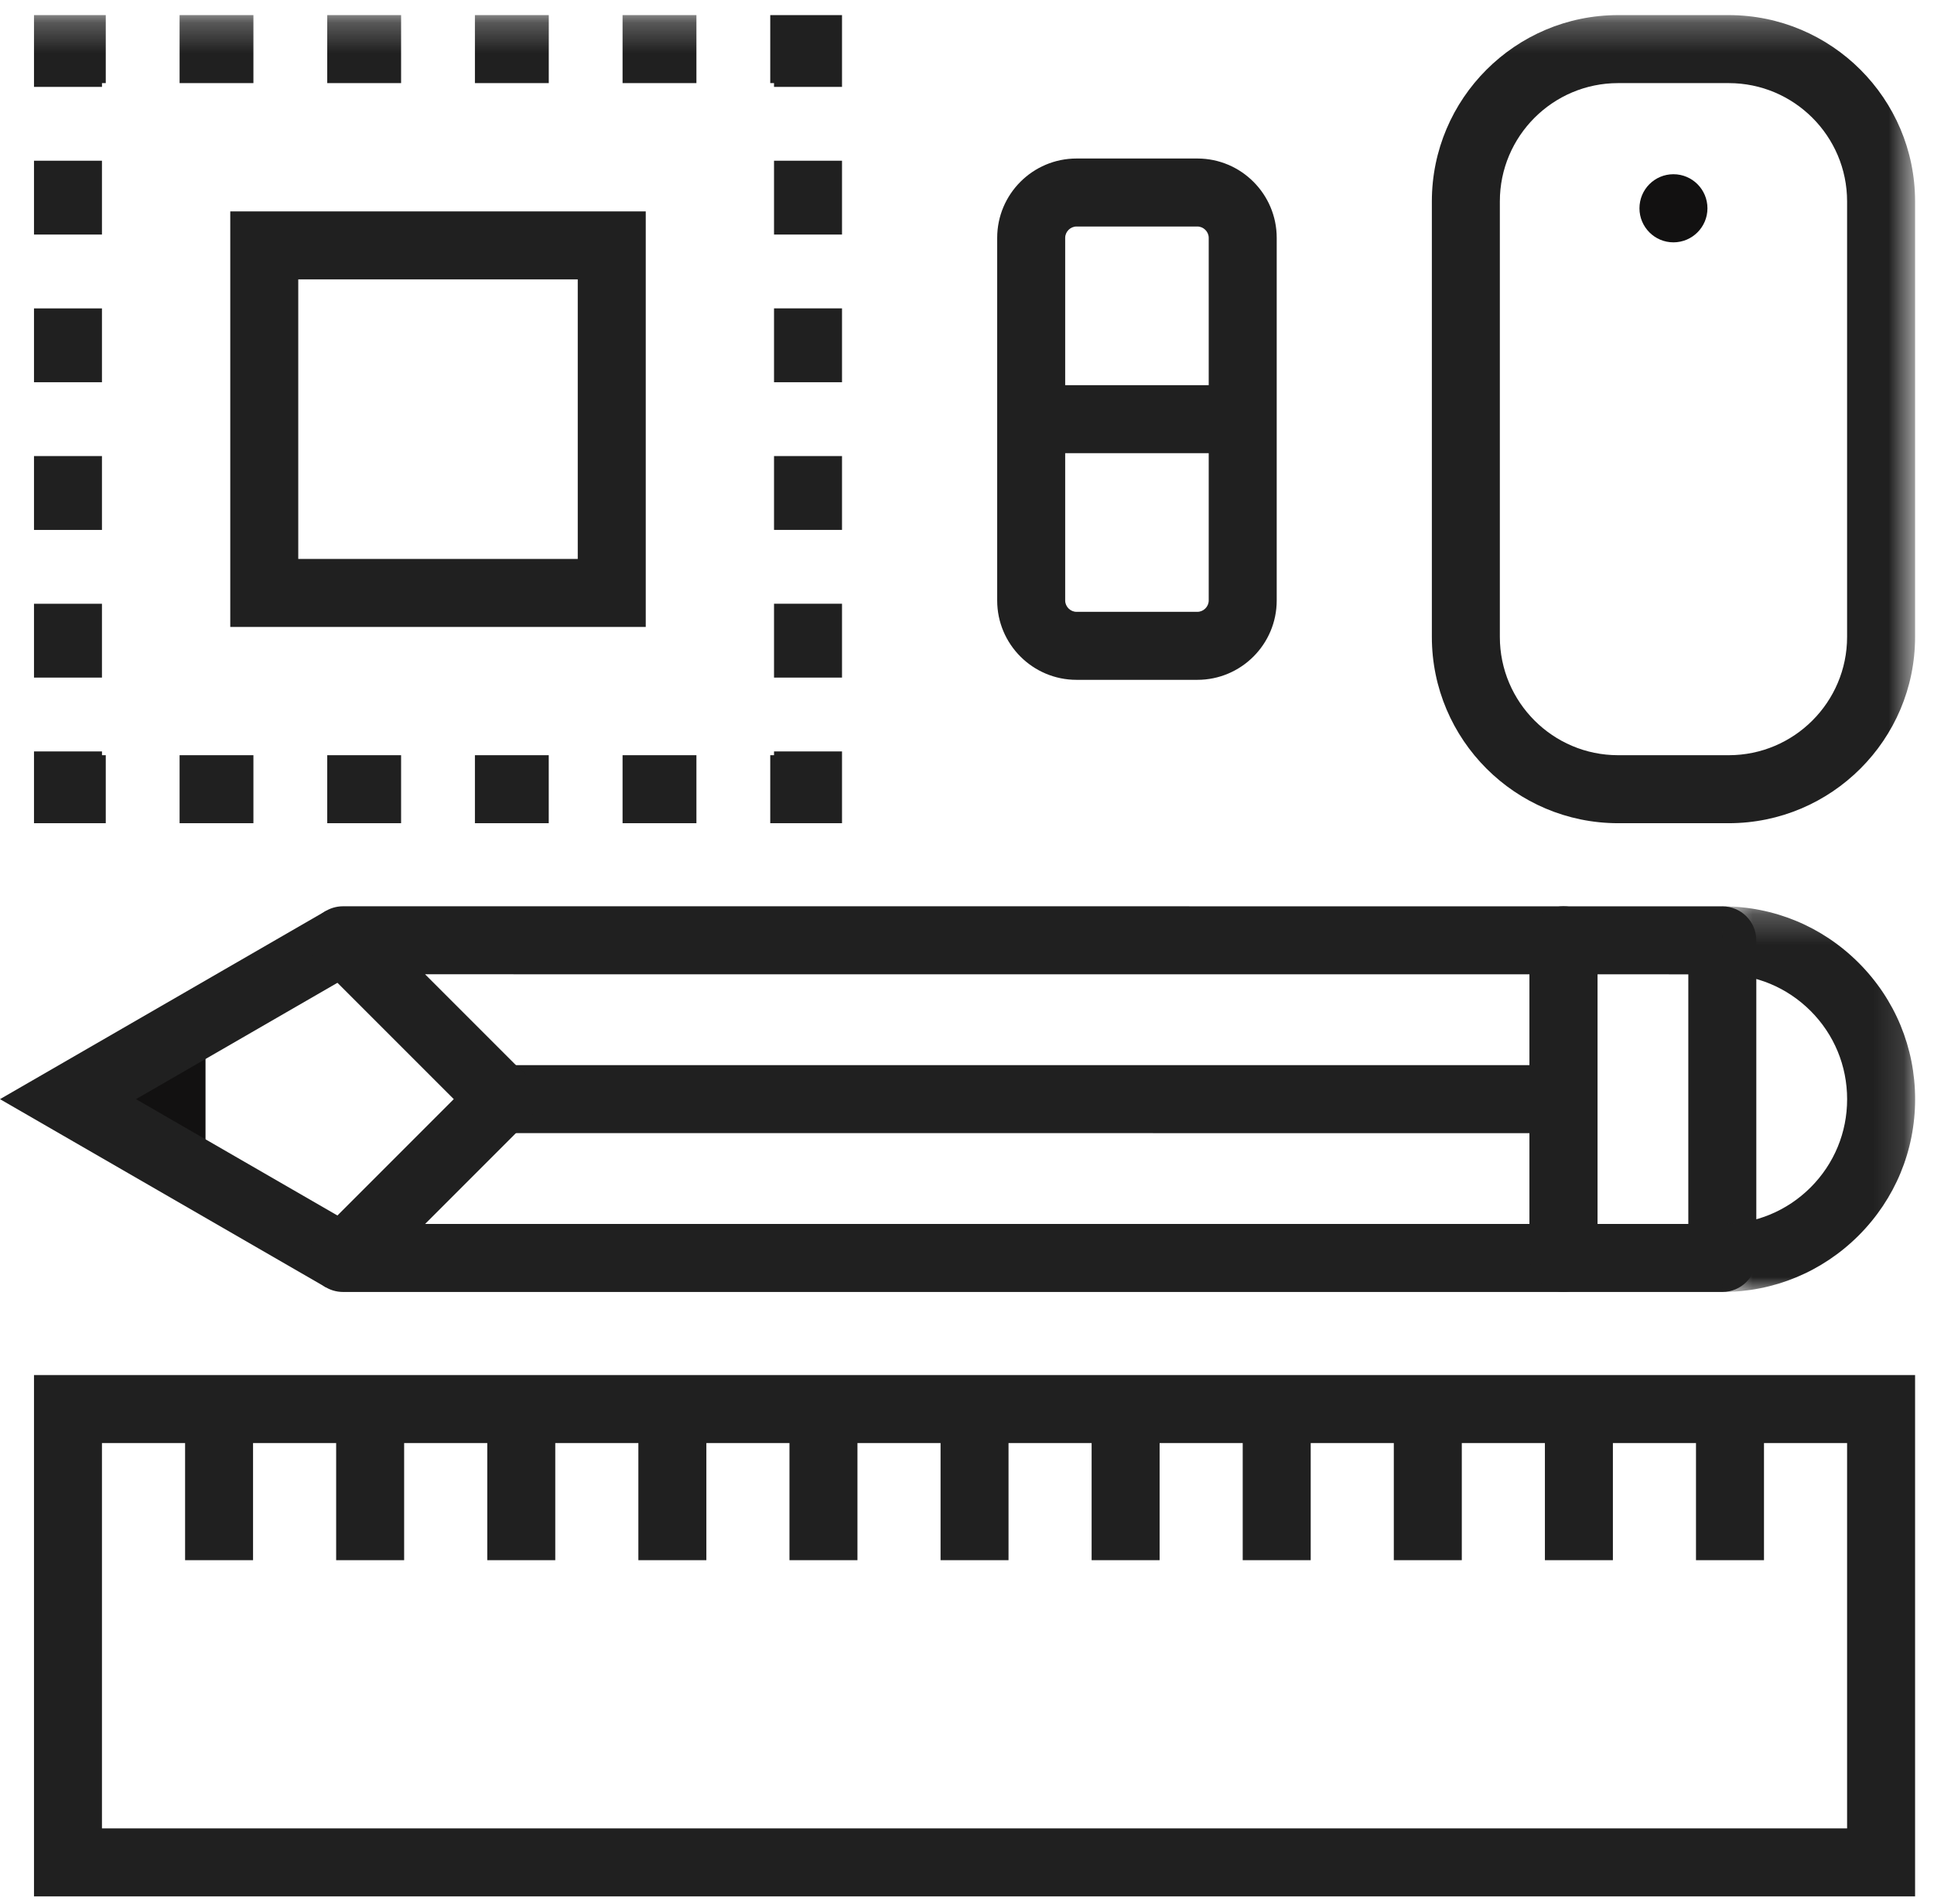 <?xml version="1.0" encoding="UTF-8" standalone="no"?>
<svg width="64px" height="63px" viewBox="0 0 64 63" version="1.1" xmlns="http://www.w3.org/2000/svg" xmlns:xlink="http://www.w3.org/1999/xlink">
    <!-- Generator: Sketch 3.8.3 (29802) - http://www.bohemiancoding.com/sketch -->
    <title>Page 1</title>
    <desc>Created with Sketch.</desc>
    <defs>
        <polygon id="path-1" points="6.875 13 6.875 0.24 0.494 0.24 0.494 13 6.875 13"></polygon>
        <polygon id="path-3" points="0 62.5 63.374 62.5 63.374 0.25 0 0.25"></polygon>
    </defs>
    <g id="Page-1" stroke="none" stroke-width="1" fill="none" fill-rule="evenodd">
        <g id="epay-service-index2" transform="translate(-259, -982)">
            <g id="Group-52" transform="translate(0, 900)">
                <g id="Page-1" transform="translate(259, 82)">
                    <path d="M1.125,62.75 L63.374,62.75 L63.374,45.5 L1.125,45.5 L1.125,62.75 Z M3.374,60.5 L61.124,60.5 L61.124,47.75 L3.374,47.75 L3.374,60.5 Z" id="Fill-1" fill="#202020"></path>
                    <polygon id="Fill-2" fill="#202020" points="56.124 51.625 58.374 51.625 58.374 46.625 56.124 46.625"></polygon>
                    <polygon id="Fill-3" fill="#202020" points="51.124 51.625 53.374 51.625 53.374 46.625 51.124 46.625"></polygon>
                    <polygon id="Fill-4" fill="#202020" points="46.124 51.625 48.374 51.625 48.374 46.625 46.124 46.625"></polygon>
                    <polygon id="Fill-5" fill="#202020" points="41.124 51.625 43.374 51.625 43.374 46.625 41.124 46.625"></polygon>
                    <polygon id="Fill-6" fill="#202020" points="36.124 51.625 38.374 51.625 38.374 46.625 36.124 46.625"></polygon>
                    <polygon id="Fill-7" fill="#202020" points="31.125 51.625 33.374 51.625 33.374 46.625 31.125 46.625"></polygon>
                    <polygon id="Fill-8" fill="#202020" points="26.125 51.625 28.375 51.625 28.375 46.625 26.125 46.625"></polygon>
                    <polygon id="Fill-9" fill="#202020" points="21.125 51.625 23.375 51.625 23.375 46.625 21.125 46.625"></polygon>
                    <polygon id="Fill-10" fill="#202020" points="16.125 51.625 18.375 51.625 18.375 46.625 16.125 46.625"></polygon>
                    <polygon id="Fill-11" fill="#202020" points="11.124 51.625 13.374 51.625 13.374 46.625 11.124 46.625"></polygon>
                    <polygon id="Fill-12" fill="#202020" points="6.125 51.625 8.374 51.625 8.374 46.625 6.125 46.625"></polygon>
                    <polygon id="Fill-13" fill="#121111" points="6.801 38.997 6.801 33.741 2.25 36.37"></polygon>
                    <polygon id="Fill-14" fill="#202020" points="51.74 37.495 16.607 37.494 16.607 35.244 51.74 35.245"></polygon>
                    <polygon id="Fill-15" fill="#202020" points="0 36.37 10.789 42.599 11.914 40.651 4.5 36.37 11.914 32.088 10.789 30.139"></polygon>
                    <g id="Group-38" transform="translate(0, 0.25)">
                        <path d="M14.067,40.25 L50.615,40.25 L50.615,31.989 L14.067,31.988 L17.402,35.324 C17.842,35.763 17.842,36.475 17.402,36.914 L14.067,40.25 L14.067,40.25 Z M51.74,42.5 L11.351,42.5 C10.896,42.5 10.486,42.226 10.312,41.806 C10.138,41.385 10.234,40.901 10.556,40.58 L15.016,36.119 L10.556,31.659 C10.234,31.337 10.138,30.853 10.312,30.433 C10.486,30.012 10.896,29.738 11.351,29.738 L51.74,29.739 C52.361,29.739 52.865,30.243 52.865,30.864 L52.865,41.375 C52.865,41.996 52.361,42.5 51.74,42.5 L51.74,42.5 Z" id="Fill-16" fill="#202020"></path>
                        <path d="M52.865,40.25 L55.87,40.25 L55.87,31.99 L52.865,31.989 L52.865,40.25 Z M56.995,42.5 L51.74,42.5 C51.119,42.5 50.615,41.996 50.615,41.375 L50.615,30.864 C50.615,30.566 50.733,30.28 50.944,30.069 C51.155,29.858 51.441,29.739 51.74,29.739 L56.995,29.74 C57.616,29.74 58.12,30.244 58.12,30.865 L58.12,41.375 C58.12,41.996 57.616,42.5 56.995,42.5 L56.995,42.5 Z" id="Fill-18" fill="#202020"></path>
                        <g id="Group-22" transform="translate(56.5, 29.5)">
                            <mask id="mask-2" fill="white">
                                <use xlink:href="#path-1"></use>
                            </mask>
                            <g id="Clip-21"></g>
                            <path d="M0.495,13 L0.495,10.75 C1.598,10.75 2.635,10.32 3.417,9.54 C4.196,8.76 4.626,7.723 4.625,6.621 C4.625,5.516 4.195,4.479 3.416,3.7 C2.635,2.92 1.599,2.49 0.499,2.49 L0.496,2.49 L0.494,0.24 L0.499,0.24 C2.2,0.24 3.801,0.904 5.006,2.108 C6.211,3.313 6.875,4.915 6.875,6.62 C6.876,8.322 6.212,9.925 5.007,11.131 C3.801,12.336 2.198,13 0.495,13" id="Fill-20" fill="#202020" mask="url(#mask-2)"></path>
                        </g>
                        <polygon id="Fill-23" fill="#202020" points="27.864 2.625 25.614 2.625 25.614 2.5 25.489 2.5 25.489 0.25 27.864 0.25"></polygon>
                        <mask id="mask-4" fill="white">
                            <use xlink:href="#path-3"></use>
                        </mask>
                        <g id="Clip-26"></g>
                        <path d="M5.943,2.5 L8.386,2.5 L8.386,0.25 L5.943,0.25 L5.943,2.5 Z M10.829,2.5 L13.273,2.5 L13.273,0.25 L10.829,0.25 L10.829,2.5 Z M15.716,2.5 L18.16,2.5 L18.16,0.25 L15.716,0.25 L15.716,2.5 Z M20.602,2.5 L23.046,2.5 L23.046,0.25 L20.602,0.25 L20.602,2.5 Z" id="Fill-25" fill="#202020" mask="url(#mask-4)"></path>
                        <polygon id="Fill-27" fill="#202020" mask="url(#mask-4)" points="3.375 2.625 1.125 2.625 1.125 0.25 3.5 0.25 3.5 2.5 3.375 2.5"></polygon>
                        <path d="M1.125,7.511 L3.374,7.511 L3.374,5.068 L1.125,5.068 L1.125,7.511 Z M1.125,12.398 L3.374,12.398 L3.374,9.955 L1.125,9.955 L1.125,12.398 Z M1.125,17.285 L3.374,17.285 L3.374,14.841 L1.125,14.841 L1.125,17.285 Z M1.125,22.171 L3.374,22.171 L3.374,19.728 L1.125,19.728 L1.125,22.171 Z" id="Fill-28" fill="#202020" mask="url(#mask-4)"></path>
                        <polygon id="Fill-29" fill="#202020" mask="url(#mask-4)" points="3.5 26.989 1.125 26.989 1.125 24.614 3.375 24.614 3.375 24.739 3.5 24.739"></polygon>
                        <path d="M5.943,26.989 L8.386,26.989 L8.386,24.739 L5.943,24.739 L5.943,26.989 Z M10.829,26.989 L13.273,26.989 L13.273,24.739 L10.829,24.739 L10.829,26.989 Z M15.716,26.989 L18.159,26.989 L18.159,24.739 L15.716,24.739 L15.716,26.989 Z M20.602,26.989 L23.046,26.989 L23.046,24.739 L20.602,24.739 L20.602,26.989 Z" id="Fill-30" fill="#202020" mask="url(#mask-4)"></path>
                        <polygon id="Fill-31" fill="#202020" mask="url(#mask-4)" points="27.864 26.989 25.489 26.989 25.489 24.739 25.614 24.739 25.614 24.614 27.864 24.614"></polygon>
                        <path d="M25.614,7.511 L27.864,7.511 L27.864,5.068 L25.614,5.068 L25.614,7.511 Z M25.614,12.398 L27.864,12.398 L27.864,9.954 L25.614,9.954 L25.614,12.398 Z M25.614,17.284 L27.864,17.284 L27.864,14.841 L25.614,14.841 L25.614,17.284 Z M25.614,22.171 L27.864,22.171 L27.864,19.727 L25.614,19.727 L25.614,22.171 Z" id="Fill-32" fill="#202020" mask="url(#mask-4)"></path>
                        <path d="M9.87,18.245 L19.119,18.245 L19.119,8.995 L9.87,8.995 L9.87,18.245 Z M7.62,20.495 L21.369,20.495 L21.369,6.745 L7.62,6.745 L7.62,20.495 Z" id="Fill-33" fill="#202020" mask="url(#mask-4)"></path>
                        <polygon id="Fill-34" fill="#202020" mask="url(#mask-4)" points="34.123 14.745 41.123 14.745 41.123 12.495 34.123 12.495"></polygon>
                        <path d="M35.624,7.245 C35.421,7.245 35.249,7.417 35.249,7.62 L35.249,19.62 C35.249,19.823 35.421,19.995 35.624,19.995 L39.624,19.995 C39.827,19.995 39.999,19.823 39.999,19.62 L39.999,7.62 C39.999,7.417 39.827,7.245 39.624,7.245 L35.624,7.245 Z M39.624,22.245 L35.624,22.245 C34.176,22.245 32.999,21.068 32.999,19.62 L32.999,7.62 C32.999,6.173 34.176,4.995 35.624,4.995 L39.624,4.995 C41.071,4.995 42.249,6.173 42.249,7.62 L42.249,19.62 C42.249,21.068 41.071,22.245 39.624,22.245 L39.624,22.245 Z" id="Fill-35" fill="#202020" mask="url(#mask-4)"></path>
                        <path d="M53.546,2.5 C51.389,2.5 49.633,4.255 49.633,6.413 L49.633,20.825 C49.633,22.983 51.389,24.739 53.546,24.739 L57.208,24.739 C59.368,24.739 61.124,22.983 61.124,20.825 L61.124,6.413 C61.124,4.255 59.368,2.5 57.208,2.5 L53.546,2.5 Z M57.208,26.989 L53.546,26.989 C50.148,26.989 47.383,24.224 47.383,20.825 L47.383,6.413 C47.383,3.014 50.148,0.25 53.546,0.25 L57.208,0.25 C60.608,0.25 63.374,3.014 63.374,6.413 L63.374,20.825 C63.374,24.224 60.608,26.989 57.208,26.989 L57.208,26.989 Z" id="Fill-36" fill="#202020" mask="url(#mask-4)"></path>
                        <path d="M56.503,6.643 C56.503,7.263 55.999,7.769 55.377,7.769 C54.756,7.769 54.253,7.263 54.253,6.643 C54.253,6.018 54.756,5.515 55.377,5.515 C55.999,5.515 56.503,6.018 56.503,6.643" id="Fill-37" fill="#121111" mask="url(#mask-4)"></path>
                    </g>
                </g>
            </g>
        </g>
    </g>
</svg>